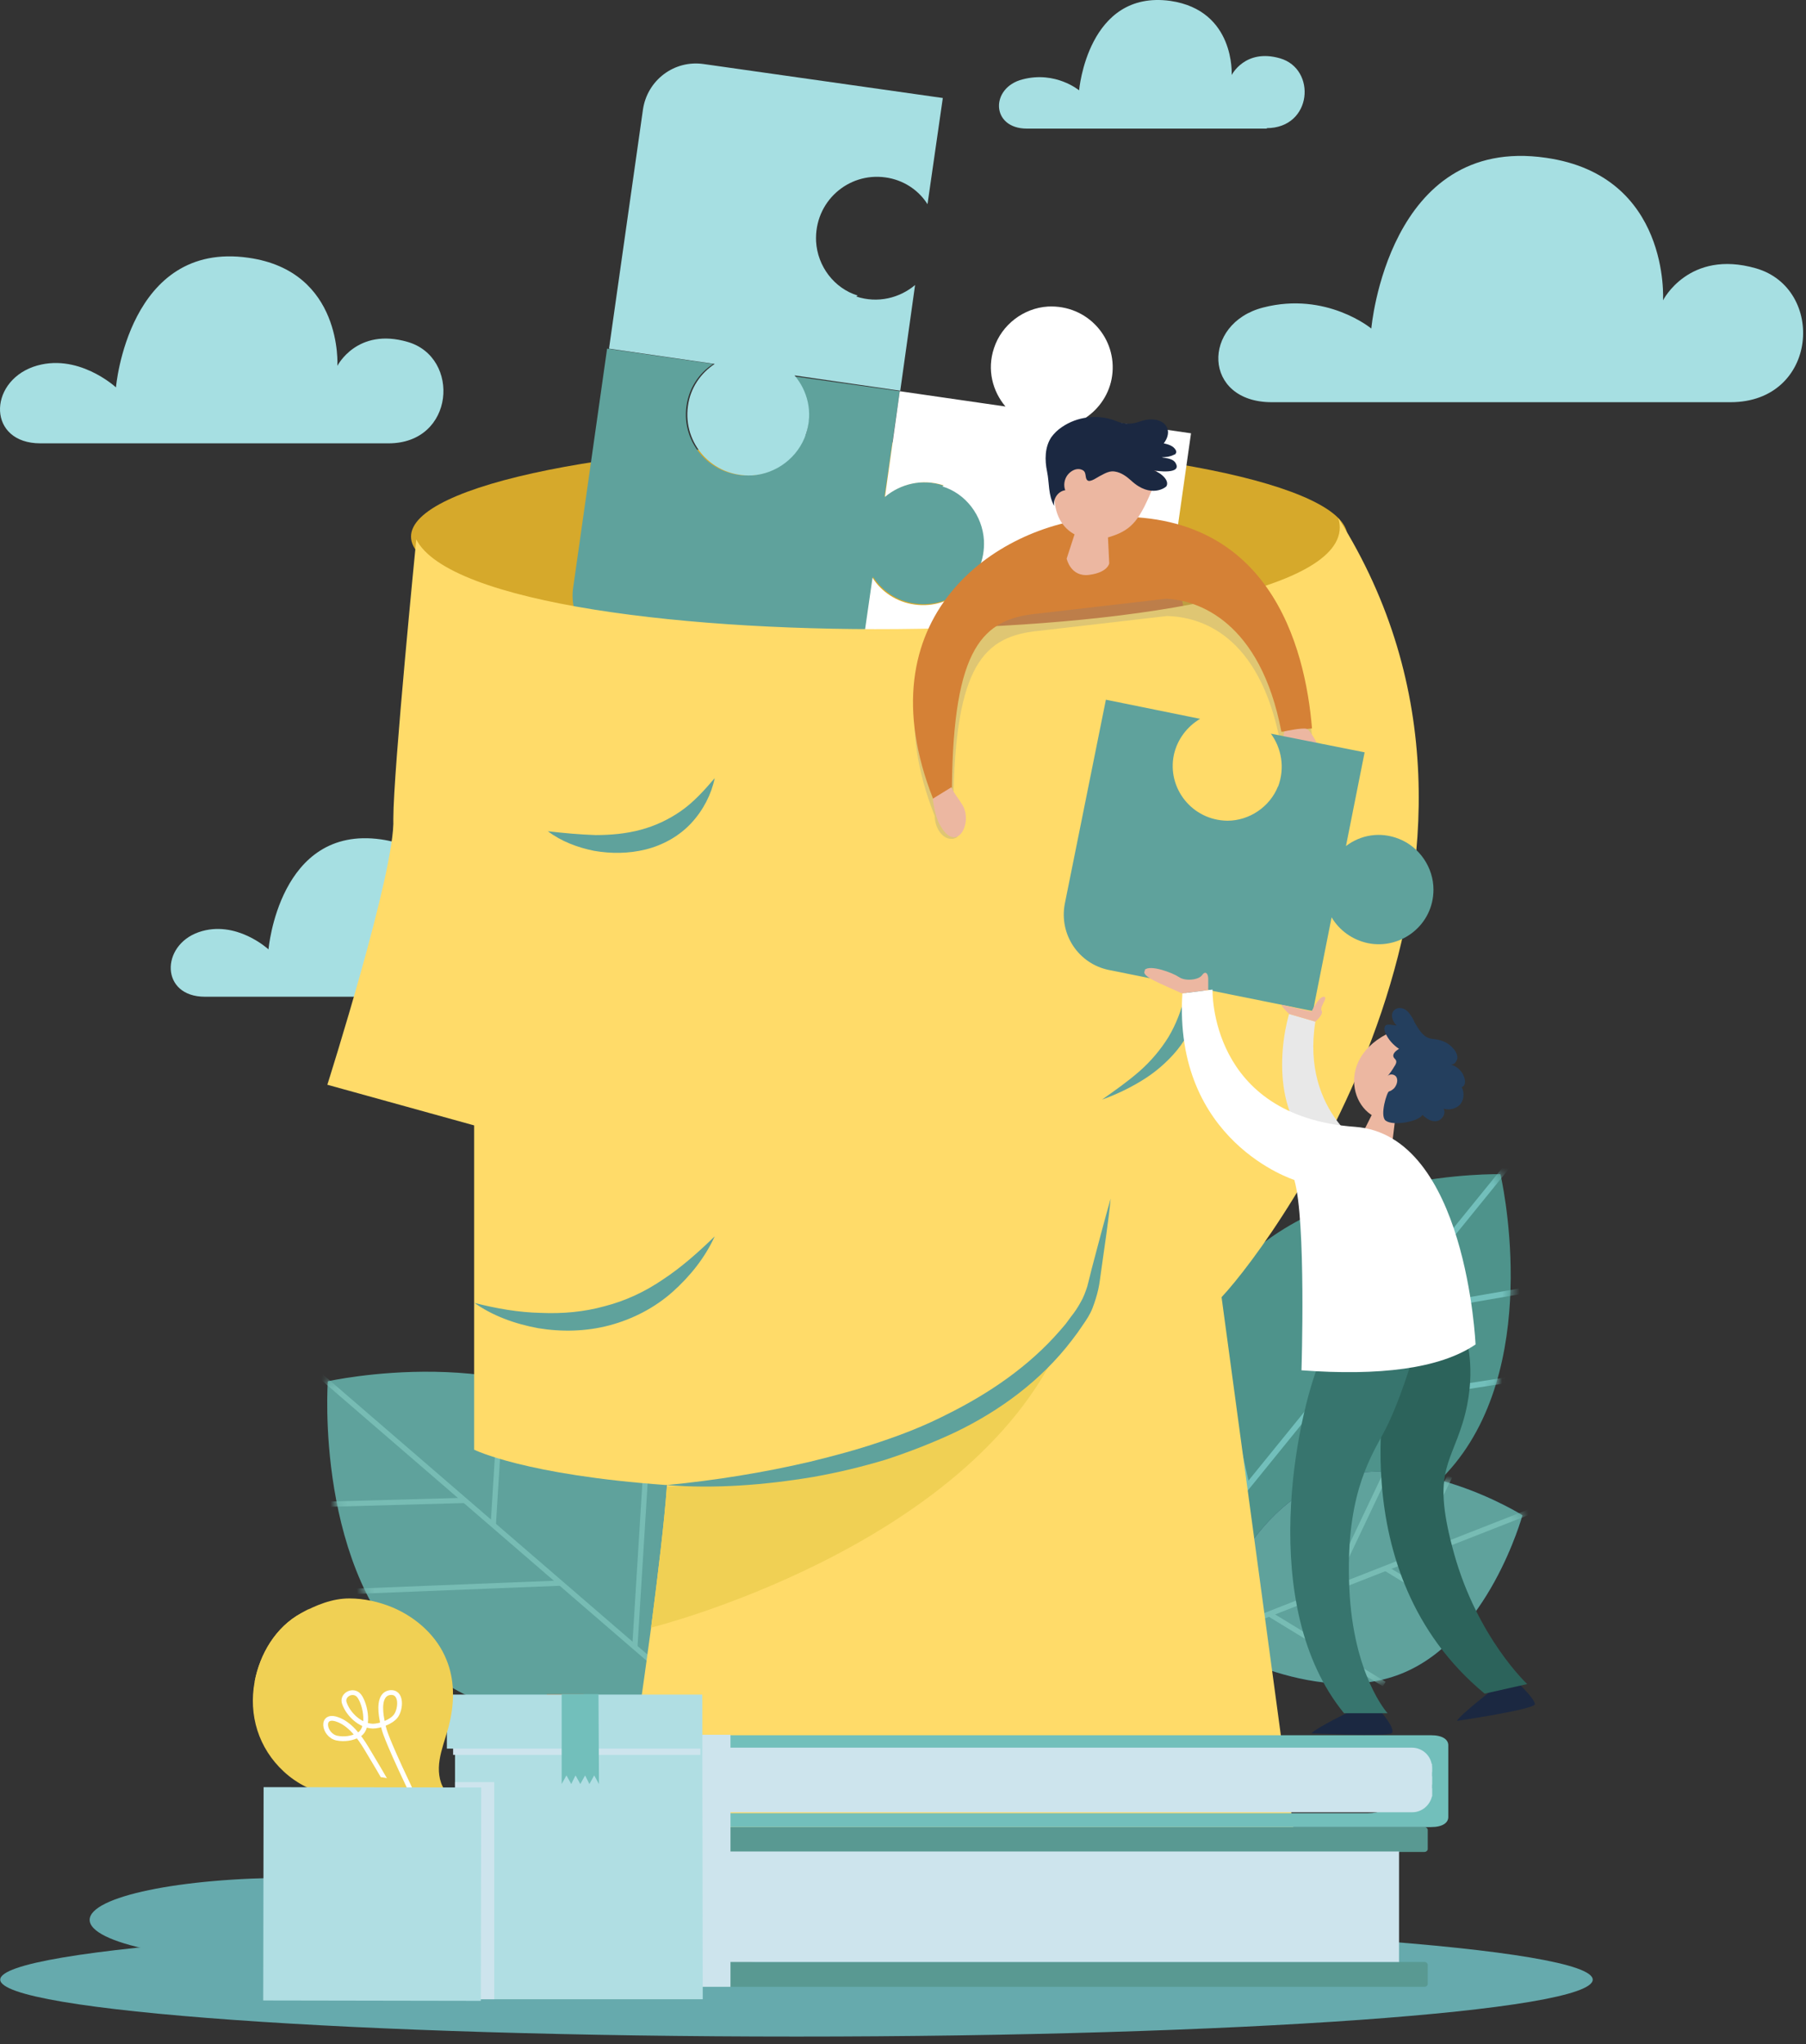 <svg width="205" height="232" viewBox="0 0 205 232" fill="none" xmlns="http://www.w3.org/2000/svg">
<rect x="0" y="0" width="205" height="232" fill="#333333" stroke="none"/>
<path d="M44.159 50.316H4.586C-1.385 50.316 -1.385 43.476 3.772 41.63C8.766 39.893 13.163 43.965 13.163 43.965C13.163 43.965 14.574 27.299 28.199 29.254C38.947 30.773 38.296 41.522 38.296 41.522C38.296 41.522 40.522 37.125 46.276 38.807C52.301 40.545 51.65 50.316 44.104 50.316H44.159Z" fill="#A6DFE2"/>
<path d="M56.807 113.122H23.259C18.211 113.122 18.211 107.314 22.554 105.794C26.788 104.328 30.479 107.748 30.479 107.748C30.479 107.748 31.673 93.634 43.236 95.263C52.355 96.566 51.813 105.631 51.813 105.631C51.813 105.631 53.658 101.885 58.598 103.297C63.701 104.762 63.158 113.068 56.752 113.068L56.807 113.122Z" fill="#A6DFE2"/>
<path d="M143.824 14.597H116.573C112.448 14.597 112.393 9.929 116.085 9.006C119.83 8.029 122.49 10.254 122.49 10.254C122.49 10.254 123.467 -1.2 132.858 0.103C140.241 1.189 139.807 8.517 139.807 8.517C139.807 8.517 141.327 5.477 145.289 6.617C149.469 7.812 148.981 14.543 143.769 14.543L143.824 14.597Z" fill="#A6DFE2"/>
<path d="M196.479 45.647H144.366C136.495 45.647 136.387 36.69 143.389 34.899C150.555 33.053 155.658 37.288 155.658 37.288C155.658 37.288 157.557 15.303 175.471 17.908C189.639 19.917 188.771 34.085 188.771 34.085C188.771 34.085 191.702 28.276 199.302 30.448C207.281 32.728 206.413 45.647 196.425 45.647H196.479Z" fill="#A6DFE2"/>
<path d="M33.139 222.667C45.821 222.667 56.101 220.528 56.101 217.89C56.101 215.252 45.821 213.113 33.139 213.113C20.457 213.113 10.177 215.252 10.177 217.89C10.177 220.528 20.457 222.667 33.139 222.667Z" fill="#66AAAD"/>
<path d="M90.408 231.135C140.325 231.135 180.791 228.243 180.791 224.675C180.791 221.107 140.325 218.215 90.408 218.215C40.492 218.215 0.026 221.107 0.026 224.675C0.026 228.243 40.492 231.135 90.408 231.135Z" fill="#66AAAD"/>
<path d="M99.8 71.595C129.15 71.595 152.943 66.807 152.943 60.901C152.943 54.995 129.15 50.207 99.8 50.207C70.449 50.207 46.656 54.995 46.656 60.901C46.656 66.807 70.449 71.595 99.8 71.595Z" fill="#D6A92B"/>
<path d="M91.44 49.393C92.254 46.95 91.603 44.453 90.137 42.716L102.134 44.399L100.397 56.396C102.134 54.93 104.576 54.279 107.019 55.093C109.679 55.961 111.579 58.458 111.742 61.227C111.959 65.732 108.105 69.098 103.871 68.501C101.808 68.23 100.125 67.035 99.094 65.461L97.357 77.458L70.215 73.604C66.903 73.115 64.569 70.075 65.058 66.71L68.912 39.568L80.963 41.305C79.335 42.336 78.195 44.073 77.923 46.082C77.326 50.316 80.692 54.17 85.197 53.953C88.02 53.79 90.517 51.89 91.331 49.23L91.44 49.393Z" fill="#5FA29C"/>
<path d="M107.128 55.093C104.685 54.278 102.188 54.93 100.451 56.395L102.134 44.399L114.13 46.136C112.665 44.399 112.013 41.956 112.828 39.513C113.696 36.853 116.193 34.953 118.962 34.791C123.467 34.573 126.833 38.428 126.236 42.662C125.964 44.67 124.77 46.407 123.196 47.439L135.193 49.176L131.338 76.318C130.85 79.629 127.81 81.963 124.444 81.475L97.302 77.62L99.04 65.569C100.071 67.198 101.808 68.338 103.817 68.609C108.051 69.206 111.905 65.841 111.688 61.335C111.525 58.513 109.625 56.016 106.965 55.201L107.128 55.093Z" fill="white"/>
<path d="M97.194 33.651C99.637 34.465 102.134 33.813 103.871 32.348L102.188 44.345L90.191 42.608C91.657 44.345 92.308 46.787 91.494 49.23C90.626 51.89 88.129 53.79 85.36 53.953C80.855 54.17 77.489 50.316 78.086 46.082C78.358 44.019 79.552 42.336 81.126 41.305L69.129 39.568L72.983 12.426C73.472 9.114 76.512 6.78 79.877 7.269L107.019 11.123L105.282 23.174C104.251 21.545 102.514 20.405 100.505 20.134C96.271 19.537 92.417 22.902 92.634 27.408C92.797 30.231 94.697 32.728 97.357 33.542L97.194 33.651Z" fill="#A6DFE2"/>
<path d="M111.416 69.315L113.153 75.938L135.301 73.658L133.347 63.995L111.416 69.315Z" fill="#D58136"/>
<path d="M47.741 189.011C59.901 199.488 81.18 194.711 81.18 194.711C81.18 194.711 82.754 172.943 70.649 162.466C58.489 151.989 37.21 156.766 37.21 156.766C37.21 156.766 35.636 178.534 47.741 189.011Z" fill="#5FA29C"/>
<mask id="mask0_123_9426" style="mask-type:luminance" maskUnits="userSpaceOnUse" x="37" y="155" width="45" height="41">
<path d="M47.741 189.011C59.901 199.488 81.18 194.711 81.18 194.711C81.18 194.711 82.754 172.943 70.649 162.466C58.489 151.989 37.21 156.766 37.21 156.766C37.21 156.766 35.636 178.534 47.741 189.011Z" fill="white"/>
</mask>
<g mask="url(#mask0_123_9426)">
<path d="M82.266 195.742L36.016 155.843" stroke="#77BCB4" stroke-width="0.597" stroke-miterlimit="10"/>
<path d="M73.472 164.148L72.061 186.948" stroke="#77BCB4" stroke-width="0.597" stroke-miterlimit="10"/>
<path d="M57.404 150.252L55.993 173.051" stroke="#77BCB4" stroke-width="0.597" stroke-miterlimit="10"/>
<path d="M63.592 179.674L40.359 180.597" stroke="#77BCB4" stroke-width="0.597" stroke-miterlimit="10"/>
<path d="M52.844 170.283L37.156 170.717" stroke="#77BCB4" stroke-width="0.597" stroke-miterlimit="10"/>
</g>
<path d="M165.157 166.103C155.115 178.425 134.053 177.937 134.053 177.937C134.053 177.937 129.221 157.417 139.209 145.095C149.252 132.773 170.314 133.261 170.314 133.261C170.314 133.261 175.145 153.78 165.157 166.103Z" fill="#4E938B"/>
<mask id="mask1_123_9426" style="mask-type:luminance" maskUnits="userSpaceOnUse" x="132" y="133" width="40" height="45">
<path d="M165.157 166.103C155.115 178.425 134.053 177.937 134.053 177.937C134.053 177.937 129.221 157.417 139.209 145.095C149.252 132.773 170.314 133.261 170.314 133.261C170.314 133.261 175.145 153.78 165.157 166.103Z" fill="white"/>
</mask>
<g mask="url(#mask1_123_9426)">
<path d="M133.13 179.131L171.291 132.121" stroke="#72BFBB" stroke-width="0.651" stroke-miterlimit="10"/>
<path d="M136.712 147.157L141.544 168.762" stroke="#72BFBB" stroke-width="0.651" stroke-miterlimit="10"/>
<path d="M150.012 130.818L154.843 152.423" stroke="#72BFBB" stroke-width="0.651" stroke-miterlimit="10"/>
<path d="M148.546 160.132L170.911 156.657" stroke="#72BFBB" stroke-width="0.651" stroke-miterlimit="10"/>
<path d="M157.394 149.166L172.485 146.561" stroke="#72BFBB" stroke-width="0.651" stroke-miterlimit="10"/>
</g>
<path d="M150.446 168.112C140.458 172.02 136.604 186.134 136.604 186.134C136.604 186.134 148.981 193.897 158.969 189.988C168.957 186.08 172.811 171.966 172.811 171.966C172.811 171.966 160.434 164.203 150.446 168.112Z" fill="#243F5E"/>
<path d="M150.446 168.112C140.458 172.02 136.604 186.134 136.604 186.134C136.604 186.134 148.981 193.897 158.969 189.988C168.957 186.08 172.811 171.966 172.811 171.966C172.811 171.966 160.434 164.203 150.446 168.112Z" fill="#5FA29C"/>
<mask id="mask2_123_9426" style="mask-type:luminance" maskUnits="userSpaceOnUse" x="136" y="167" width="37" height="25">
<path d="M150.446 168.112C140.458 172.02 136.604 186.134 136.604 186.134C136.604 186.134 148.981 193.897 158.969 189.988C168.957 186.08 172.811 171.966 172.811 171.966C172.811 171.966 160.434 164.203 150.446 168.112Z" fill="white"/>
</mask>
<g mask="url(#mask2_123_9426)">
<path d="M135.681 186.46L173.734 171.532" stroke="#77BCB4" stroke-width="0.597" stroke-miterlimit="10"/>
<path d="M157.123 191.128L144.041 183.149" stroke="#77BCB4" stroke-width="0.597" stroke-miterlimit="10"/>
<path d="M170.368 185.971L157.286 177.991" stroke="#77BCB4" stroke-width="0.597" stroke-miterlimit="10"/>
<path d="M151.043 180.434L157.72 166.375" stroke="#77BCB4" stroke-width="0.597" stroke-miterlimit="10"/>
<path d="M159.946 177.014L164.56 167.569" stroke="#77BCB4" stroke-width="0.597" stroke-miterlimit="10"/>
</g>
<path d="M138.667 147.267L148.166 217.455H69.075C69.075 217.455 71.898 199.759 73.906 184.722C74.72 178.425 75.426 172.563 75.698 168.709C75.698 168.654 75.698 168.6 75.698 168.546C59.575 167.406 53.821 164.529 53.821 164.529V127.724L37.156 123.11C37.156 123.11 44.919 98.683 44.647 92.928C44.647 87.446 47.253 61.227 47.253 61.227C54.69 75.721 156.743 74.581 151.912 58.784C176.177 97.271 145.126 140.318 138.667 147.212V147.267Z" fill="#FFDB69"/>
<path d="M126.453 95.751C127.376 95.643 128.244 95.48 129.113 95.263C129.981 95.046 130.796 94.828 131.718 94.611C132.153 94.503 132.641 94.394 133.13 94.34C133.618 94.285 134.161 94.231 134.813 94.448C135.41 94.611 136.007 95.046 136.332 95.534C136.712 96.023 136.875 96.511 137.038 97C137.364 97.977 137.472 98.9 137.581 99.823C137.69 100.745 137.744 101.668 137.744 102.591C137.744 104.437 137.744 106.282 137.527 108.074C137.31 109.919 137.038 111.711 136.495 113.502C135.952 115.293 135.138 117.085 134.053 118.605C133.51 119.365 132.858 120.07 132.153 120.722C131.447 121.373 130.741 121.916 129.981 122.405C128.461 123.382 126.779 124.196 125.096 124.793C126.561 123.762 128.027 122.73 129.33 121.59C130.633 120.45 131.773 119.093 132.641 117.682C133.51 116.216 134.107 114.642 134.487 113.013C134.595 112.579 134.65 112.199 134.758 111.765C134.813 111.331 134.921 110.896 134.975 110.462C135.084 109.594 135.192 108.725 135.301 107.856C135.464 106.119 135.518 104.382 135.518 102.645C135.518 101.777 135.518 100.908 135.41 100.04C135.41 99.171 135.301 98.357 135.138 97.597C135.084 97.217 134.921 96.891 134.813 96.62C134.65 96.348 134.541 96.186 134.27 96.077C134.053 95.968 133.673 95.914 133.293 95.914C132.913 95.914 132.478 95.914 132.044 95.914C130.253 96.077 128.353 96.186 126.616 95.751H126.453Z" fill="#5FA29C"/>
<path d="M62.181 94.34C64.081 94.557 65.872 94.72 67.609 94.774C69.4 94.774 71.083 94.611 72.712 94.177C74.34 93.743 75.86 93.037 77.272 92.06C78.683 91.083 79.877 89.78 81.126 88.314C80.746 90.16 79.823 91.951 78.466 93.417C77.109 94.883 75.263 95.914 73.309 96.403C71.355 96.891 69.346 96.891 67.446 96.565C65.546 96.185 63.701 95.48 62.181 94.34Z" fill="#5FA29C"/>
<path d="M53.821 147.863C56.373 148.515 58.87 148.949 61.367 149.003C63.864 149.112 66.306 148.895 68.641 148.243C70.975 147.646 73.201 146.615 75.263 145.203C77.326 143.846 79.226 142.164 81.126 140.318C80.04 142.706 78.358 144.823 76.349 146.615C74.341 148.406 71.843 149.709 69.183 150.415C66.524 151.12 63.755 151.175 61.095 150.74C58.435 150.252 55.884 149.329 53.767 147.809L53.821 147.863Z" fill="#5FA29C"/>
<g style="mix-blend-mode:multiply">
<path d="M120.427 152.315C109.95 175.766 73.906 184.722 73.906 184.722C74.72 178.425 75.426 172.563 75.697 168.709C98.497 168.491 112.936 158.612 120.427 152.315Z" fill="#F0D054"/>
</g>
<path d="M75.698 168.546C81.234 168.003 86.663 167.134 91.983 165.886C94.643 165.234 97.302 164.529 99.854 163.66C102.459 162.792 104.956 161.815 107.399 160.566C112.231 158.178 116.79 155.083 120.319 151.012L120.644 150.632L120.97 150.252L121.567 149.438C122.002 148.895 122.327 148.406 122.653 147.809C122.979 147.267 123.196 146.669 123.413 146.018C123.576 145.421 123.739 144.715 123.902 144.064C124.607 141.404 125.313 138.69 126.073 136.03C125.801 138.798 125.367 141.512 124.987 144.281C124.879 144.987 124.824 145.638 124.662 146.344C124.499 147.049 124.282 147.755 124.01 148.461C123.739 149.166 123.304 149.818 122.924 150.361L122.327 151.229L122.002 151.664L121.676 152.098C118.202 156.658 113.479 160.132 108.376 162.575C105.825 163.769 103.165 164.8 100.505 165.669C97.791 166.483 95.077 167.134 92.308 167.623C86.771 168.546 81.18 168.98 75.643 168.546H75.698Z" fill="#5FA29C"/>
<path d="M83.189 220.712C83.189 221.798 84.329 222.667 85.74 222.667H161.683C161.9 222.667 162.063 222.83 162.063 222.992V225.164C162.063 225.327 161.9 225.489 161.683 225.489H78.14C76.729 225.489 75.589 224.621 75.589 223.535V209.313C75.589 208.227 76.729 207.359 78.14 207.359H161.683C161.9 207.359 162.063 207.521 162.063 207.684V209.856C162.063 210.019 161.9 210.181 161.683 210.181H85.74C84.329 210.181 83.189 211.05 83.189 212.136V220.767V220.712Z" fill="#599992"/>
<path d="M82.483 210.127H158.806V222.667H82.483C81.017 222.667 79.769 221.473 79.769 219.953V212.787C79.769 211.322 80.963 210.073 82.483 210.073V210.127Z" fill="#CDE4ED"/>
<g style="mix-blend-mode:multiply">
<path d="M115.379 218.378H79.769V219.301H115.379V218.378Z" fill="#CDE4ED"/>
</g>
<g style="mix-blend-mode:multiply">
<path d="M138.395 215.881H79.769V216.804H138.395V215.881Z" fill="#CDE4ED"/>
</g>
<g style="mix-blend-mode:multiply">
<path d="M153.758 213.602H79.769V214.524H153.758V213.602Z" fill="#CDE4ED"/>
</g>
<g style="mix-blend-mode:multiply">
<path d="M146.864 211.159H88.129V212.082H146.864V211.159Z" fill="#CDE4ED"/>
</g>
<g style="mix-blend-mode:multiply">
<path d="M148.655 218.378H128.244V219.301H148.655V218.378Z" fill="#CDE4ED"/>
</g>
<path d="M164.397 197.913V206.219C164.397 206.87 163.746 207.359 162.443 207.359H76.838C76.62 207.359 76.458 207.304 76.458 207.196V205.947C76.458 205.839 76.62 205.785 76.838 205.785H155.278C156.58 205.785 157.666 205.296 157.666 204.645V199.65C157.666 198.999 156.58 198.511 155.278 198.511H76.838C76.62 198.511 76.458 198.456 76.458 198.348V197.099C76.458 196.991 76.62 196.936 76.838 196.936H162.443C163.746 196.936 164.397 197.425 164.397 198.076V197.913Z" fill="#72BFBB"/>
<path d="M162.552 200.682V203.396C162.552 203.559 162.552 203.722 162.552 203.83C162.335 204.862 161.412 205.676 160.326 205.676H79.498V198.348H160.272C161.357 198.348 162.28 199.108 162.497 200.139C162.497 200.302 162.552 200.465 162.552 200.628V200.682Z" fill="#CDE4ED"/>
<g style="mix-blend-mode:multiply">
<path d="M162.552 200.193H128.461V201.116H162.552V200.193Z" fill="#CDE4ED"/>
</g>
<g style="mix-blend-mode:multiply">
<path d="M162.552 201.605H106.477V202.528H162.552V201.605Z" fill="#CDE4ED"/>
</g>
<g style="mix-blend-mode:multiply">
<path d="M162.552 202.962H84.329V203.885H162.552V202.962Z" fill="#CDE4ED"/>
</g>
<g style="mix-blend-mode:multiply">
<path d="M154.518 204.373H90.897V205.296H154.518V204.373Z" fill="#CDE4ED"/>
</g>
<g style="mix-blend-mode:multiply">
<path d="M116.139 200.193H89.214V201.116H116.139V200.193Z" fill="#CDE4ED"/>
</g>
<path d="M66.252 192.268V202.473L65.71 201.496L65.221 202.473L64.678 201.496L64.19 202.473L63.647 201.496L63.104 202.473L62.615 201.496L62.072 202.473V192.268H66.252Z" fill="#A1815D"/>
<g style="mix-blend-mode:multiply">
<path d="M82.918 225.489H78.141C76.729 225.489 75.589 224.621 75.589 223.535V209.313C75.589 208.227 76.729 207.359 78.141 207.359H76.838C76.621 207.359 76.458 207.304 76.458 207.196V205.947C76.458 205.839 76.621 205.784 76.838 205.784H79.552V198.456H76.838C76.621 198.456 76.458 198.402 76.458 198.293V197.045C76.458 196.936 76.621 196.882 76.838 196.882H82.918V205.839V207.467V210.29V214.687V216.044V219.464V222.884V225.707V225.489Z" fill="#CDE4ED"/>
</g>
<path d="M79.769 226.901H56.101H51.704L51.65 202.256V192.973L79.715 192.919L79.769 226.901Z" fill="#B0DEE3"/>
<g style="mix-blend-mode:multiply">
<path d="M79.498 193.028H51.433V199.162H79.498V193.028Z" fill="#CDE4ED"/>
</g>
<path d="M79.715 192.322H50.727V198.456H79.715V192.322Z" fill="#B0DEE3"/>
<path d="M67.935 192.268L67.989 202.473L67.447 201.496L66.904 202.473L66.415 201.496L65.872 202.473L65.329 201.496L64.841 202.473L64.298 201.496L63.755 202.473V192.268H67.935Z" fill="#72BFBB"/>
<g style="mix-blend-mode:multiply">
<path d="M56.101 202.256V226.901H51.704L51.65 202.256H56.101Z" fill="#CDE4ED"/>
</g>
<path d="M28.905 190.857C29.502 187.708 31.294 184.668 34.17 183.094C35.853 182.171 37.699 181.411 39.653 181.411C41.336 181.411 43.019 181.791 44.593 182.443C47.253 183.582 49.587 185.645 50.673 188.359C51.596 190.585 51.596 193.082 51.053 195.416C50.564 197.696 49.261 200.03 50.076 202.365C50.293 203.016 50.998 203.776 50.781 204.536C50.51 205.459 49.478 205.73 48.773 206.11C47.904 206.545 47.036 207.033 46.167 207.467C45.57 207.793 44.647 208.499 43.887 208.227C43.127 208.01 42.91 206.979 42.476 206.436C41.336 204.916 39.328 204.265 37.59 203.83C35.582 203.342 33.736 202.473 32.216 201.062C29.339 198.402 28.199 194.656 28.905 190.857Z" fill="#F0D054"/>
<path d="M48.393 206.87C48.393 206.87 45.516 201.007 44.267 198.022C43.942 197.208 43.562 196.448 43.344 195.091C43.182 194.222 42.965 192.322 44.213 192.105C45.679 191.888 45.516 194.005 44.919 194.765C44.43 195.416 43.127 195.905 42.313 195.905C40.847 195.85 39.545 194.548 39.11 193.353C38.73 192.431 39.925 191.725 40.63 192.322C41.336 192.919 42.15 196.013 40.739 196.882C39.979 197.316 39.056 197.425 38.242 197.262C36.722 196.936 36.342 194.439 38.296 195.145C39.708 195.633 40.793 197.099 41.553 198.348C43.562 201.659 45.027 204.319 46.981 207.63" stroke="white" stroke-width="0.543" stroke-miterlimit="10"/>
<path d="M44.837 208.969L50.668 205.829L50.359 205.256L44.528 208.396L44.837 208.969Z" fill="#649DE1"/>
<path d="M45.679 210.996C45.679 210.833 45.624 210.616 45.462 210.561H45.407C45.244 210.507 45.136 210.29 45.136 210.127V210.019C45.136 209.856 45.082 209.639 44.864 209.584C44.702 209.584 44.593 209.367 44.593 209.15V208.879C44.647 208.77 44.702 208.661 44.81 208.607L50.618 205.459C50.727 205.459 50.836 205.404 50.944 205.459L51.216 205.567C51.379 205.622 51.487 205.839 51.433 206.002C51.379 206.164 51.433 206.382 51.65 206.436H51.758C51.921 206.544 52.03 206.762 51.976 206.924C51.976 207.142 52.03 207.359 52.193 207.413H52.247C52.41 207.521 52.519 207.739 52.464 207.901C52.41 208.119 52.301 208.281 52.139 208.39L46.547 211.43C46.384 211.538 46.167 211.538 46.004 211.43C45.842 211.376 45.733 211.159 45.733 210.996H45.679Z" fill="#87C0EC"/>
<path d="M45.19 209.53C45.19 209.53 45.19 209.422 45.19 209.367L47.904 207.902C47.904 207.902 48.013 207.902 48.067 207.902C48.067 207.902 48.067 208.01 48.067 208.064L45.353 209.53H45.245H45.19Z" fill="#649DE1"/>
<path d="M49.099 207.467C49.099 207.467 49.099 207.359 49.099 207.304L50.618 206.49C50.618 206.49 50.727 206.49 50.781 206.49C50.781 206.49 50.781 206.599 50.781 206.653L49.261 207.467H49.153H49.099Z" fill="#649DE1"/>
<path d="M47.416 209.204C47.416 209.204 47.416 209.096 47.416 209.042L51.324 206.925C51.324 206.925 51.433 206.925 51.487 206.925C51.487 206.925 51.487 207.033 51.487 207.087L47.579 209.204H47.47H47.416Z" fill="#649DE1"/>
<path d="M45.516 210.236C45.516 210.236 45.516 210.127 45.516 210.073L46.656 209.476C46.656 209.476 46.764 209.476 46.819 209.476C46.819 209.476 46.819 209.584 46.819 209.639L45.679 210.236H45.57H45.516Z" fill="#649DE1"/>
<path d="M49.207 209.096C49.207 209.096 49.207 208.987 49.207 208.933L51.324 207.793C51.324 207.793 51.433 207.793 51.487 207.793C51.487 207.793 51.487 207.902 51.487 207.956L49.37 209.096H49.261H49.207Z" fill="#649DE1"/>
<path d="M46.981 210.29C46.981 210.29 46.981 210.181 46.981 210.127L47.85 209.693C47.85 209.693 47.959 209.693 48.013 209.693C48.013 209.693 48.013 209.801 48.013 209.856L47.144 210.29H47.036H46.981Z" fill="#649DE1"/>
<path d="M48.393 207.793C48.393 207.793 48.393 207.684 48.393 207.63L48.719 207.467C48.719 207.467 48.827 207.467 48.881 207.467C48.881 207.467 48.881 207.576 48.881 207.63L48.556 207.793H48.447H48.393Z" fill="#649DE1"/>
<g style="mix-blend-mode:multiply">
<path d="M28.905 190.856C29.502 187.708 31.294 184.668 34.17 183.094C34.496 182.931 34.822 182.714 35.202 182.551C30.696 185.319 28.851 191.508 31.619 196.285C33.953 200.302 37.482 202.147 42.584 201.713C43.67 201.605 44.593 201.876 45.244 202.799C45.842 203.667 46.059 204.699 46.764 205.513C46.873 205.622 46.981 205.73 47.144 205.784C47.307 205.784 47.416 205.784 47.579 205.784C48.773 205.622 49.913 205.025 50.836 204.265C50.836 204.319 50.836 204.427 50.836 204.482C50.564 205.405 49.533 205.676 48.827 206.056C47.959 206.49 47.09 206.979 46.221 207.413C45.624 207.739 44.702 208.444 43.942 208.173C43.182 207.956 42.965 206.924 42.53 206.382C41.39 204.862 39.382 204.21 37.645 203.776C35.636 203.287 33.791 202.419 32.271 201.008C29.394 198.348 28.254 194.602 28.959 190.802L28.905 190.856Z" fill="#F0D054"/>
</g>
<path d="M29.922 202.827L29.88 227.037L54.579 227.08L54.621 202.87L29.922 202.827Z" fill="#B0DEE3"/>
<g style="mix-blend-mode:multiply" opacity="0.2">
<path d="M124.933 60.63C113.153 61.498 97.954 71.975 106.096 92.603C106.151 94.394 107.399 95.588 108.485 95.1C109.571 94.611 108.214 91.354 108.214 91.354C108.376 75.341 111.742 72.192 117.93 71.595L132.478 69.912C136.115 70.021 142.955 71.812 145.344 84.352L149.035 84.623C148.275 75.449 144.258 59.273 124.879 60.684L124.933 60.63Z" fill="#5E749C"/>
</g>
<path d="M124.77 58.73C112.991 59.598 97.791 70.075 105.934 90.703L108.051 89.4C108.214 73.386 111.579 70.238 117.767 69.641L132.316 67.958C135.953 68.067 143.064 70.509 145.452 83.049L148.926 82.669C148.166 73.495 144.149 57.318 124.77 58.73Z" fill="#D58136"/>
<path d="M122.382 59.381L121.079 63.398C121.079 63.398 121.513 65.515 123.63 65.244C125.747 64.972 125.91 63.941 125.91 63.941L125.693 59.489L122.382 59.327V59.381Z" fill="#ECB7A1"/>
<path d="M130.958 55.147C129.384 58.893 128.624 60.087 126.073 60.901C122.762 61.987 118.745 60.141 119.885 54.333C120.807 49.61 123.033 50.044 125.204 49.99C127.321 49.936 132.696 51.13 130.958 55.147Z" fill="#ECB7A1"/>
<path d="M122.762 53.301C122.219 53.084 121.567 53.41 121.187 53.898C120.807 54.387 120.699 55.093 120.916 55.636C120.102 55.744 119.505 56.613 119.667 57.427C118.962 56.178 119.125 54.821 118.853 53.518C118.582 52.216 118.582 50.75 119.342 49.61C119.667 49.176 120.047 48.796 120.536 48.47C122.273 47.276 124.553 47.004 126.507 47.71C126.887 47.873 127.919 48.361 129.276 47.873C131.773 46.95 133.456 48.524 132.098 50.316C132.587 50.424 133.184 50.587 133.456 51.076C133.51 51.184 133.564 51.347 133.456 51.456C133.456 51.564 133.347 51.564 133.238 51.618C132.804 51.836 132.37 51.89 131.881 51.89C132.044 51.998 133.021 51.944 133.401 52.487C134.324 53.898 131.23 53.464 130.741 53.356C131.284 53.356 132.804 54.333 132.424 55.147C132.37 55.31 130.633 56.613 128.407 54.55C127.864 54.061 127.267 53.627 126.561 53.518C126.019 53.41 125.476 53.681 124.987 53.953C124.607 54.115 123.739 54.821 123.413 54.495C123.087 54.17 123.413 53.518 122.762 53.301Z" fill="#1B2841"/>
<path d="M145.778 83.049C145.452 84.895 144.964 85.112 145.615 85.329C146.266 85.546 146.701 84.46 146.701 84.46L149.686 84.732C149.686 84.732 148.818 82.94 148.329 82.723C147.841 82.561 145.832 82.995 145.832 82.995L145.778 83.049Z" fill="#ECB7A1"/>
<path d="M107.996 89.4C108.485 90.323 108.594 90.323 109.245 91.354C110.494 93.417 108.539 97.108 106.639 93.526C106.097 92.548 105.879 90.648 105.879 90.648L107.996 89.346V89.4Z" fill="#ECB7A1"/>
<path d="M145.072 89.291C145.886 87.12 145.452 84.894 144.258 83.266L154.898 85.383L152.781 96.023C154.409 94.774 156.635 94.34 158.806 95.208C161.14 96.131 162.714 98.466 162.714 100.963C162.714 104.98 159.023 107.802 155.278 107.042C153.486 106.662 152.021 105.577 151.152 104.111L149.035 114.751L125.856 110.082C122.436 109.377 120.21 106.065 120.862 102.591L125.53 79.412L136.224 81.583C134.758 82.452 133.618 83.917 133.238 85.709C132.478 89.454 135.301 93.091 139.318 93.146C141.815 93.146 144.149 91.571 145.072 89.237V89.291Z" fill="#5FA29C"/>
<path d="M156.146 125.662L154.843 128.267L158.046 129.624L158.426 126.53L156.146 125.662Z" fill="#ECB7A1"/>
<path d="M158.1 117.031C150.826 120.179 153.812 127.887 158.209 127.019C160.38 126.584 161.466 119.636 161.466 119.636L158.1 117.085V117.031Z" fill="#ECB7A1"/>
<path d="M160.543 115.945C160.326 115.511 160.055 115.022 159.675 114.696C159.295 114.371 158.643 114.262 158.263 114.642C157.775 115.076 158.046 115.945 158.535 116.379C158.1 116.379 157.612 116.162 157.286 116.379C157.069 116.596 157.123 116.976 157.286 117.302C157.612 118.008 158.155 118.605 158.806 119.039C158.426 119.256 157.992 119.636 158.209 120.016C158.263 120.125 158.372 120.179 158.426 120.288C158.589 120.505 158.426 120.83 158.263 121.048C158.046 121.428 157.775 121.808 157.503 122.133C157.775 121.808 158.372 121.916 158.535 122.296C158.698 122.676 158.535 123.165 158.263 123.49C158.1 123.653 157.883 123.816 157.666 123.87C157.449 123.87 156.58 126.639 157.286 127.182C158.155 127.833 161.032 127.29 161.466 126.53C161.9 126.965 162.497 127.344 163.095 127.236C163.692 127.127 164.18 126.367 163.854 125.825C164.506 126.042 165.32 125.825 165.754 125.336C166.189 124.793 166.243 123.979 165.917 123.382C166.297 123.273 166.352 122.785 166.243 122.405C166.08 121.699 165.483 121.048 164.723 120.83C165.103 120.83 165.374 120.45 165.429 120.07C165.429 119.69 165.266 119.365 165.049 119.093C164.343 118.225 163.529 118.008 162.552 117.899C161.52 117.791 160.977 116.705 160.489 115.891L160.543 115.945Z" fill="#243F5E"/>
<path d="M153.703 194.005C153.703 194.005 149.415 196.068 148.872 196.719C148.872 196.719 157.286 197.099 157.937 196.719C158.589 196.339 156.58 194.059 156.58 194.059H153.703V194.005Z" fill="#1B2841"/>
<path d="M169.554 191.671C169.554 191.671 165.809 194.548 165.374 195.308C165.374 195.308 174.223 194.005 174.223 193.408C174.223 192.811 172.377 191.074 172.377 191.074L169.554 191.671Z" fill="#1B2841"/>
<path d="M157.829 154.432C157.666 155.301 151.803 178.371 168.523 192.214L173.354 191.128C173.354 191.128 167.709 185.862 165.049 176.309C162.552 167.297 164.506 166.429 166.026 161.489C167.709 156.006 166.46 152.044 166.46 152.044L157.775 154.486L157.829 154.432Z" fill="#2C635B"/>
<path d="M149.849 154.378C147.189 160.729 142.63 182.28 152.563 194.439H157.503C157.503 194.439 153.595 190.151 153.161 180.217C152.726 170.283 155.223 165.94 157.015 162.683C158.806 159.426 160.435 153.835 160.435 153.835L149.795 154.324L149.849 154.378Z" fill="#37756E"/>
<path d="M146.321 115.076C145.018 119.691 144.584 128.267 151.152 131.742L155.549 130.656C155.549 130.656 147.624 126.476 149.306 115.945L146.321 115.076Z" fill="#E8E8E8"/>
<path d="M134.216 112.742L137.635 112.308C137.635 112.308 137.201 126.693 153.812 127.887C166.46 128.81 167.491 152.586 167.491 152.586C163.42 155.355 156.526 156.169 147.732 155.518C147.732 155.518 148.275 138.527 146.918 133.913C146.918 133.913 133.13 129.57 134.216 112.688V112.742Z" fill="white"/>
<path d="M129.981 110.136C129.384 110.788 131.827 111.656 134.161 112.742L137.147 112.362C137.147 112.362 137.147 111.765 137.147 111.114C137.147 110.462 136.821 110.136 136.441 110.679C136.061 111.222 134.541 111.385 133.835 110.896C133.13 110.408 130.524 109.431 129.927 110.082L129.981 110.136Z" fill="#ECB7A1"/>
<path d="M146.321 115.076C145.235 113.991 145.507 114.045 145.507 114.045L148.872 114.805C148.872 114.805 149.632 113.176 150.229 113.122C150.881 113.122 149.741 114.262 150.012 114.696C150.284 115.131 149.306 115.945 149.306 115.945L146.321 115.076Z" fill="#ECB7A1"/>
</svg>
